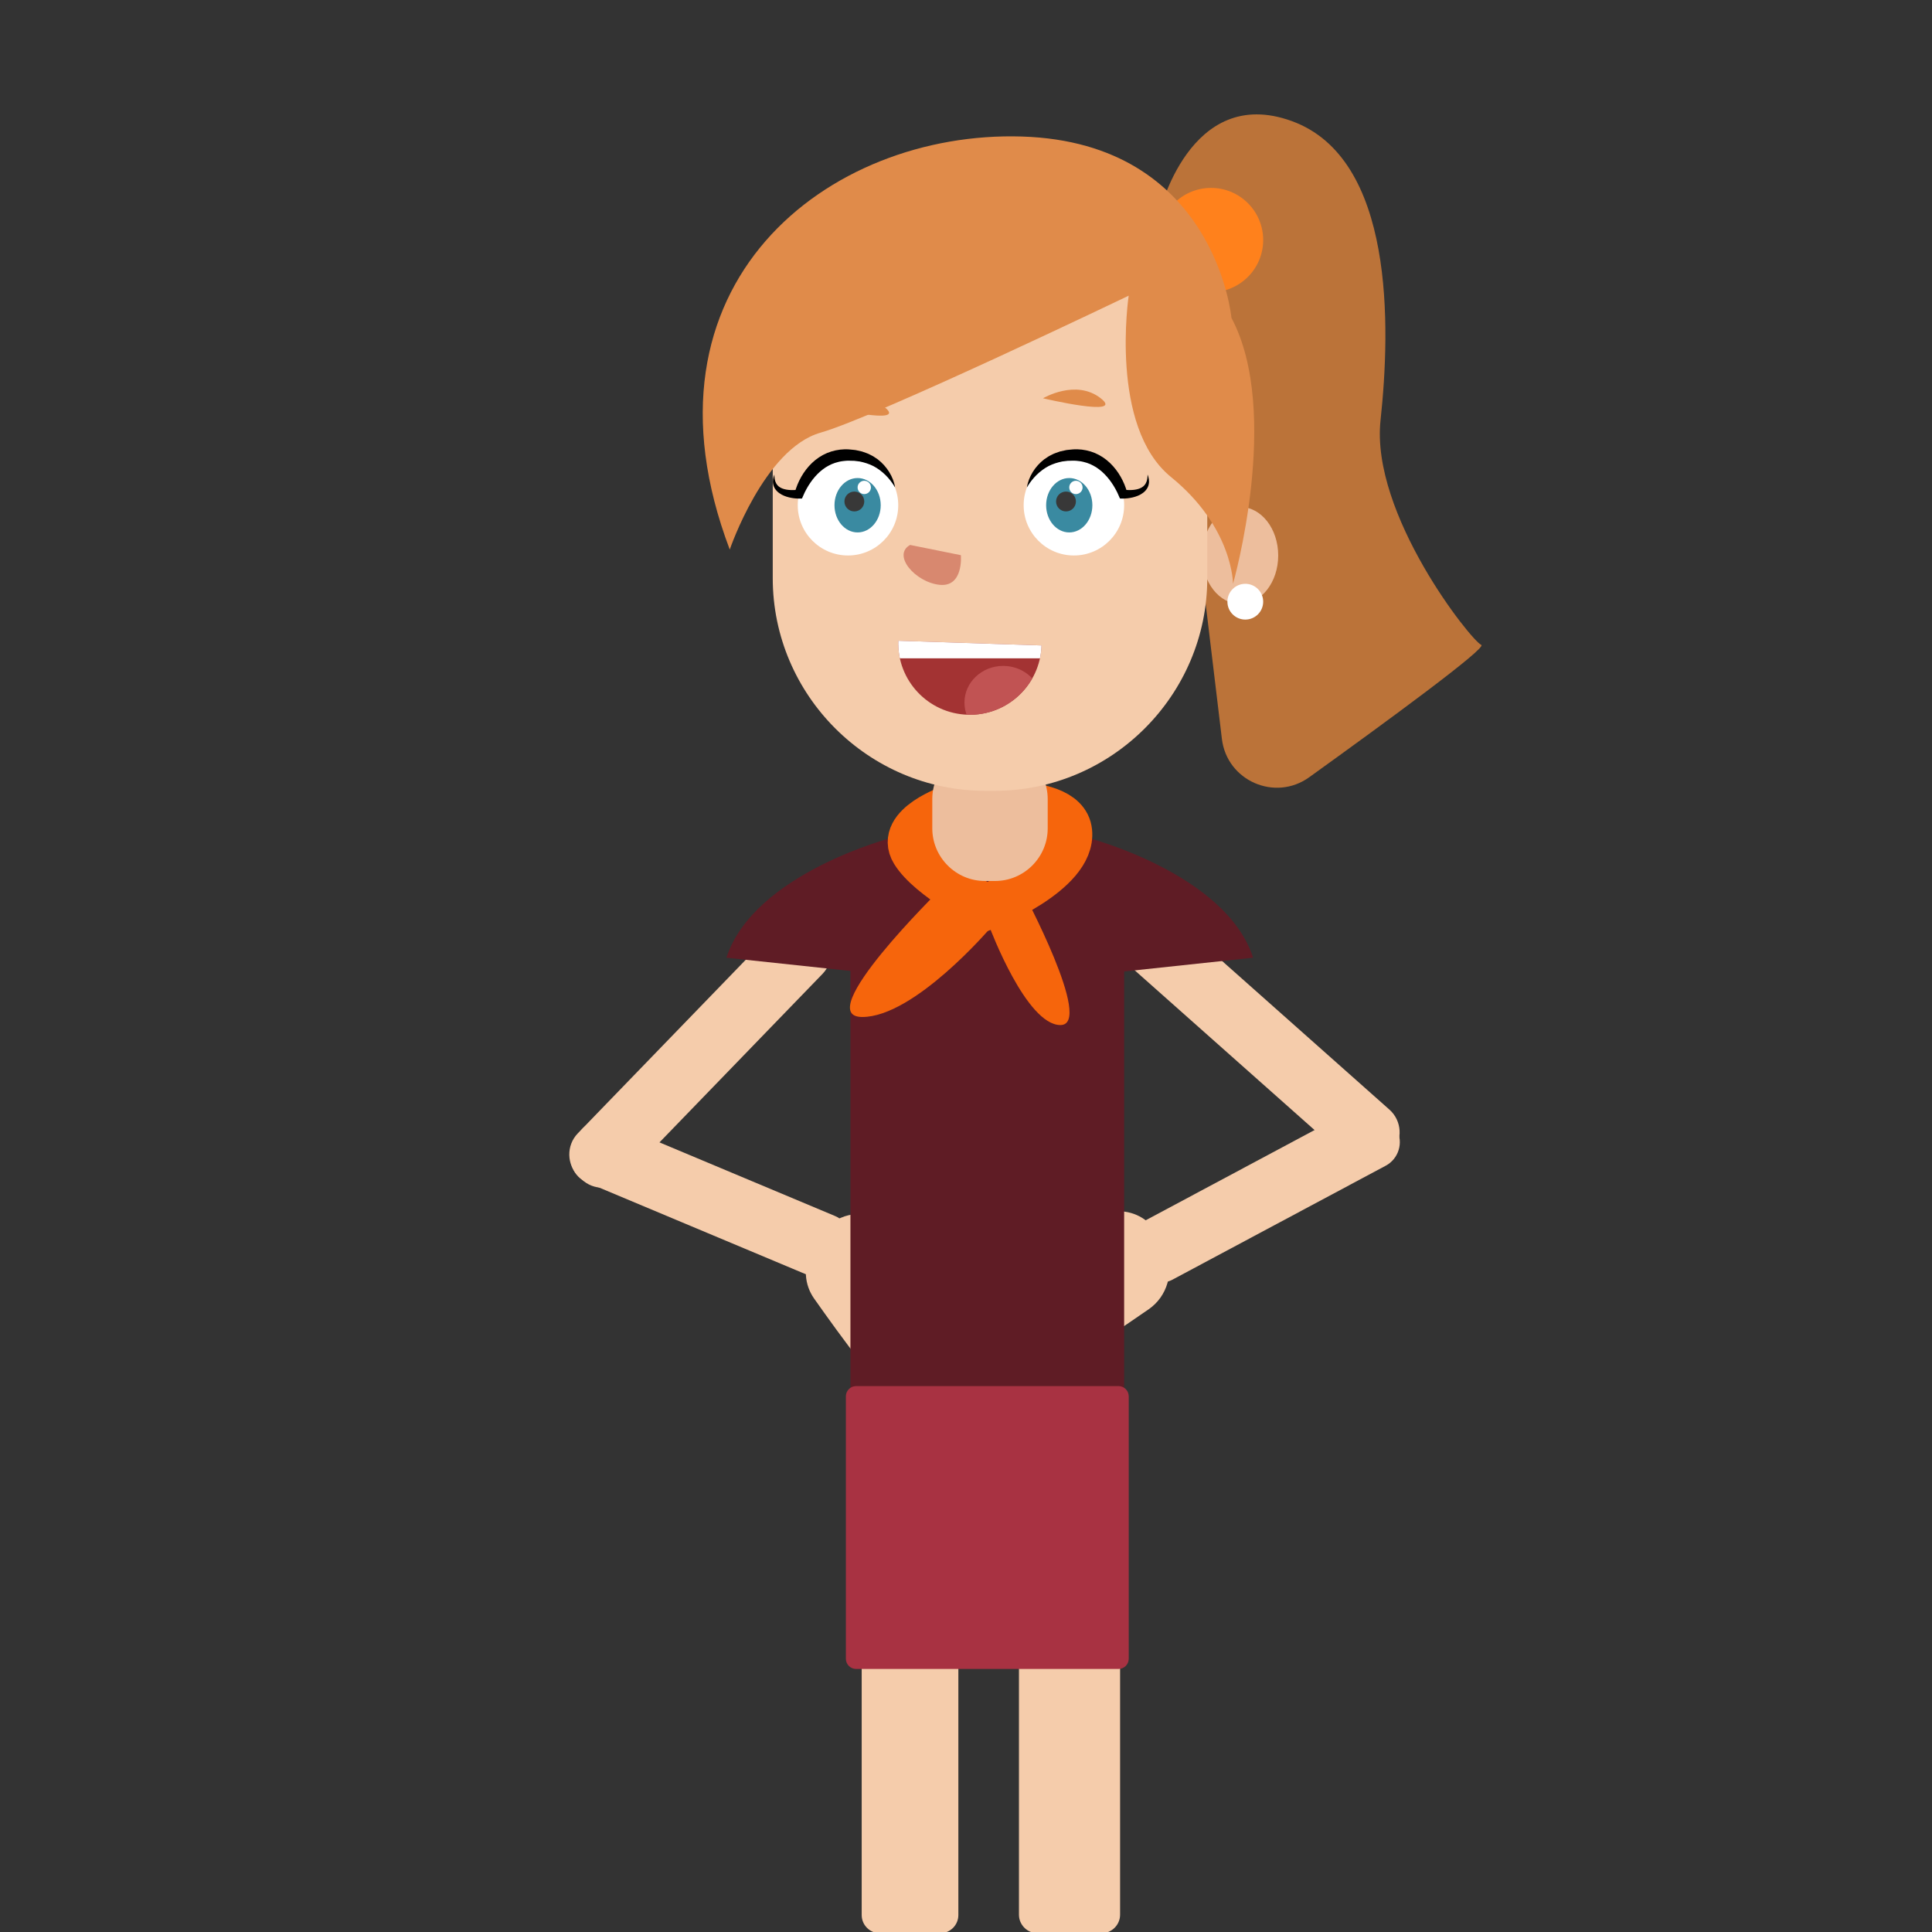 <?xml version="1.0" encoding="utf-8"?>
<!-- Generator: Adobe Illustrator 24.0.0, SVG Export Plug-In . SVG Version: 6.00 Build 0)  -->
<svg version="1.1" id="pose2Svg" xmlns="http://www.w3.org/2000/svg" xmlns:xlink="http://www.w3.org/1999/xlink" x="0px" y="0px"  viewBox="0 0 1400 1400" enable-background="new 0 0 1400 1400" xml:space="preserve">
<rect x="0" y="0" width="1400" height="1400" fill="#333333" stroke="none"/>
<g>
	<g id="gHL">
		<g id="gHLp">
			<path fill-rule="evenodd" clip-rule="evenodd" fill="#F5CCAB" d="M840.54,897.38c-4.83-11.18-15.49-18.73-27.64-19.58
				c-32.03-2.23-91.6-5.52-91.77,0.94c-0.68,26.31,43.42,23.8,43.42,23.8s-91.52,30.82-82.16,46.85
				c9.36,16.02,74.72-17.73,74.72-17.73s-69.24,39.74-60.31,50.54c8.92,10.8,72.67-26.33,72.67-26.33s-60.45,38.87-51.46,54.22
				c6.56,11.2,76.85-35.35,114.35-61.32c13.6-9.42,18.65-27.12,12.1-42.3L840.54,897.38z"/>
			<path fill="#F5CCAB" d="M1008.14,811.12l3.96,7.41c5.01,9.38,1.44,21.17-7.94,26.18l-154.48,82.55
				c-9.38,5.01-21.17,1.44-26.18-7.94l-3.96-7.41c-5.01-9.38-1.44-21.17,7.94-26.18l154.48-82.55
				C991.34,798.16,1003.13,801.73,1008.14,811.12z"/>
		</g>
		<path fill="#F5CCAB" d="M1008.7,835.16l-2.05,2.31c-8.04,9.05-22.02,9.88-31.06,1.84l-154.3-137.04
			c-9.05-8.04-9.88-22.02-1.84-31.06l2.05-2.31c8.04-9.05,22.02-9.88,31.06-1.84l154.3,137.04
			C1015.91,812.13,1016.74,826.11,1008.7,835.16z"/>
	</g>
	<g id="gHR">
		<g id="gHRp">
			<path fill-rule="evenodd" clip-rule="evenodd" fill="#F5CCAB" d="M587.63,907.1c-5.63,10.8-4.76,23.84,2.25,33.8
				c18.48,26.26,53.52,74.54,58.64,70.6c20.84-16.08-8.94-48.71-8.94-48.71s81.66,51.54,88.19,34.17
				c6.52-17.37-60.9-46.77-60.9-46.77s74.52,28.63,77.26,14.89c2.74-13.74-66.29-39.76-66.29-39.76s68.3,22.36,74.53,5.7
				c4.54-12.16-75.92-37.3-119.73-50c-15.89-4.6-32.81,2.64-40.45,17.31L587.63,907.1z"/>
			<path fill="#F5CCAB" d="M414.95,831.52l3.25-7.75c4.12-9.81,15.51-14.47,25.32-10.36l161.53,67.74
				c9.81,4.12,14.47,15.51,10.36,25.32l-3.25,7.75c-4.12,9.81-15.51,14.47-25.32,10.36L425.3,856.84
				C415.49,852.73,410.83,841.33,414.95,831.52z"/>
		</g>
		<path fill="#F5CCAB" d="M421.43,854.52l-2.22-2.15c-8.7-8.42-8.93-22.42-0.51-31.11L562.2,672.95c8.42-8.7,22.42-8.93,31.11-0.51
			l2.22,2.15c8.7,8.42,8.93,22.42,0.51,31.11L452.54,854.01C444.12,862.7,430.12,862.93,421.43,854.52z"/>
	</g>
	<g>
		<path fill="#F5CCAB" d="M798.25,1400.86h-46.47c-7.37,0-13.41-6.03-13.41-13.41v-183.85c0-7.37,6.03-13.41,13.41-13.41h46.47
			c7.37,0,13.41,6.03,13.41,13.41v183.85C811.66,1394.83,805.63,1400.86,798.25,1400.86z"/>
		<path fill="#F5CCAB" d="M681.35,1400.86h-43.82c-7.21,0-13.11-5.9-13.11-13.11v-184.45c0-7.21,5.9-13.11,13.11-13.11h43.82
			c7.21,0,13.11,5.9,13.11,13.11v184.45C694.46,1394.97,688.56,1400.86,681.35,1400.86z"/>
		<g>
			<path fill="#5F1C25" d="M646.43,607.01c0,0-100.32,25.91-120.03,86.99l120.03,12.81V607.01z"/>
			<path fill="#5F1C25" d="M788.03,607.01c0,0,100.32,25.91,120.03,86.99L788.03,706.8V607.01z"/>
			<path fill="#5F1C25" d="M814.6,1064.84H616.26V664.51c0-38.47,31.48-69.95,69.95-69.95h58.44c38.47,0,69.95,31.48,69.95,69.95
				V1064.84z"/>
			<g>
				<path fill="none" stroke="#F6650C" stroke-width="33.023" stroke-miterlimit="10" d="M689.32,585c0,0-39,13.27-27.39,32.29
					c11.61,19.02,52.73,40.08,52.73,40.08s63.33-24.75,60.24-54.74C771.81,572.65,689.32,585,689.32,585z"/>
				<path fill="#EDBE9D" d="M721.07,638.4h-7.36c-20.98,0-38.14-17.16-38.14-38.14v-21.21c0-20.98,17.16-38.14,38.14-38.14h7.36
					c20.98,0,38.14,17.16,38.14,38.14v21.21C759.22,621.23,742.05,638.4,721.07,638.4z"/>
				<path fill="#F6650C" d="M680.95,644.97c0,0-93.84,91.98-56.09,91.98c37.75,0,92.58-64.24,92.58-64.24s26.27,70.08,50.97,70.08
					s-27.82-97.82-27.82-97.82H680.95z"/>
			</g>
		</g>
		<path fill="#A83242" d="M810.49,1209.39H620.37c-4.1,0-7.42-3.32-7.42-7.42v-190.13c0-4.1,3.32-7.42,7.42-7.42h190.13
			c4.1,0,7.42,3.32,7.42,7.42v190.13C817.92,1206.07,814.59,1209.39,810.49,1209.39z"/>
	</g>
	<g>
		<g>
			<path id="gHair" fill="#BB7339" d="M839.79,155.54c0,0,21.9-94.89,96.36-67.78s71.54,148.98,64.24,216.82s65.7,159.72,73,162.73
				c4.67,1.93-70.12,56.67-124.7,95.92c-24.79,17.83-59.62,2.53-63.26-27.8L839.79,155.54z"/>
			<g>
				<ellipse fill="#EDBE9D" cx="898.71" cy="402.52" rx="27.53" ry="35.15"/>
				<circle fill="#FFFFFF" cx="902.39" cy="436.01" r="12.96"/>
			</g>
			<path fill="#F5CCAB" d="M720.75,573.06h-6.71c-84.74,0-154.08-69.34-154.08-154.08V274.91c0-84.74,69.34-154.08,154.08-154.08
				h6.71c84.74,0,154.08,69.34,154.08,154.08v144.08C874.83,503.73,805.49,573.06,720.75,573.06z"/>
			<circle fill="#FF811C" cx="877.57" cy="173.94" r="37.78"/>
			<path fill="#E08B4A" d="M528.81,398.23c0,0,24.82-73,65.7-84.68c40.88-11.68,223.38-99.28,223.38-99.28s-14.29,94.9,30.66,131.4
				c44.95,36.5,44.95,77.38,44.95,77.38s35.35-124.1-1.15-192.72c0,0-11.68-127.02-151.84-131.4
				C600.35,94.55,455.81,205.51,528.81,398.23z"/>
		</g>
		<g id="gMouse">
			<defs>
				<path id="SVGID_1_" d="M650.93,464.31c-0.94,28.67,21.53,52.67,50.2,53.61c28.67,0.94,52.67-21.53,53.61-50.2L650.93,464.31z"/>
			</defs>
			<clipPath id="SVGID_2_">
				<use xlink:href="#SVGID_1_"  overflow="visible"/>
			</clipPath>
			<g clip-path="url(#SVGID_2_)">
				<path fill="#A33333" d="M650.93,464.31c-0.94,28.67,21.53,52.67,50.2,53.61c28.67,0.94,52.67-21.53,53.61-50.2L650.93,464.31z"
					/>
				<ellipse fill="#C15353" cx="726.93" cy="509.12" rx="28.05" ry="26.58"/>
				<path fill="#FFFFFF" d="M647.94,477.06h109.08c4.31,0,7.85-3.53,7.85-7.85l0,0c0-4.31-3.53-7.85-7.85-7.85H647.94
					c-4.31,0-7.85,3.53-7.85,7.85l0,0C640.1,473.53,643.63,477.06,647.94,477.06z"/>
			</g>
		</g>
		<path fill="#D8886F" d="M696.29,402.3c0,0,2.11,23.32-15.45,21.48c-17.56-1.84-34.6-21.49-21.33-28.9L696.29,402.3z"/>
		<path fill="#E08B4A" d="M755.81,288.61c0,0,23.77-14.17,41.83,0S755.81,288.61,755.81,288.61z"/>
		<path fill="#E08B4A" d="M599.03,294.91c0,0,23.77-14.17,41.83,0C658.93,309.08,599.03,294.91,599.03,294.91z"/>
		<g id="gEyes">
			<g>
				<circle fill="#FFFFFF" cx="614.49" cy="366.11" r="36.41"/>
				<g>
					<path d="M648.59,353.21c-3.93-6.79-9.44-12.14-15.7-15.46c-3.17-1.6-6.53-2.64-9.94-3.34l-2.61-0.32l-1.3-0.16
						c-0.44-0.03-0.88-0.01-1.32-0.03l-2.64-0.07c-0.88-0.05-1.73,0.08-2.59,0.11c-0.85,0.08-1.7,0.17-2.54,0.3
						c-0.83,0.17-1.67,0.27-2.48,0.51c-1.64,0.37-3.22,0.94-4.76,1.57c-1.52,0.68-3,1.47-4.43,2.36c-1.41,0.93-2.75,1.97-4.06,3.09
						c-2.56,2.29-4.89,4.94-6.91,7.89c-1.03,1.46-1.96,3-2.84,4.57c-0.44,0.79-0.86,1.58-1.25,2.39l-0.56,1.21l-0.5,1.13l-1.02,2.29
						l-1.82,0.04c-0.76,0.02-1.32-0.01-1.97-0.05c-0.63-0.04-1.25-0.09-1.86-0.16c-1.24-0.15-2.46-0.37-3.69-0.66
						c-2.43-0.59-4.88-1.49-7.04-3.04c-2.16-1.49-3.96-3.83-4.45-6.39c-0.56-2.54-0.02-4.99,0.82-7.12c-0.01,2.31,0.3,4.59,1.3,6.37
						c0.95,1.8,2.52,2.95,4.31,3.68c1.8,0.72,3.82,1.06,5.88,1.17c1.03,0.06,2.07,0.05,3.11,0c0.52-0.02,1.04-0.05,1.55-0.1
						c0.49-0.05,1.06-0.11,1.44-0.18l-2.83,2.33c0.28-1.18,0.57-2.1,0.91-3.11c0.34-0.99,0.7-1.96,1.09-2.92
						c0.78-1.92,1.72-3.78,2.74-5.61c2.07-3.63,4.66-7.04,7.77-10.02c3.12-2.97,6.81-5.47,10.87-7.18c4.06-1.7,8.45-2.59,12.76-2.72
						c1.07,0.03,2.17-0.04,3.21,0.08l3.16,0.3c0.52,0.06,1.05,0.1,1.57,0.18l1.56,0.34l3.11,0.7l3.02,1.07
						c0.5,0.19,1.01,0.34,1.49,0.57l1.44,0.71l1.42,0.73l0.7,0.37l0.67,0.44c0.89,0.59,1.78,1.16,2.64,1.76
						c3.35,2.58,6.17,5.73,8.31,9.2C646.5,345.49,648.01,349.3,648.59,353.21z"/>
				</g>
				<circle fill="#FFFFFF" cx="778.19" cy="366.11" r="36.41"/>
				<g>
					<path d="M744.15,353.21c0.58-3.91,2.09-7.72,4.23-11.19c2.14-3.47,4.96-6.62,8.31-9.2c0.86-0.6,1.75-1.17,2.64-1.76l0.67-0.44
						l0.7-0.37l1.42-0.73l1.44-0.71c0.48-0.24,0.99-0.38,1.49-0.57l3.02-1.07l3.11-0.7l1.56-0.34c0.52-0.09,1.05-0.13,1.57-0.18
						l3.16-0.3c1.05-0.12,2.14-0.05,3.21-0.08c4.31,0.12,8.7,1.02,12.76,2.72c4.06,1.71,7.76,4.2,10.87,7.18
						c3.11,2.98,5.7,6.39,7.77,10.02c1.02,1.83,1.96,3.68,2.74,5.61c0.39,0.96,0.76,1.93,1.09,2.92c0.34,1.01,0.63,1.93,0.91,3.11
						l-2.83-2.33c0.38,0.07,0.95,0.14,1.44,0.18c0.51,0.05,1.03,0.08,1.55,0.1c1.04,0.05,2.08,0.06,3.11,0
						c2.06-0.1,4.08-0.44,5.88-1.17c1.79-0.73,3.36-1.89,4.31-3.68c1-1.77,1.31-4.06,1.3-6.37c0.84,2.13,1.38,4.58,0.82,7.12
						c-0.49,2.56-2.28,4.91-4.45,6.39c-2.16,1.55-4.61,2.44-7.04,3.04c-1.22,0.29-2.45,0.51-3.69,0.66
						c-0.62,0.07-1.24,0.12-1.86,0.16c-0.64,0.04-1.21,0.06-1.97,0.05l-1.82-0.04l-1.02-2.29l-0.5-1.13l-0.56-1.21
						c-0.39-0.81-0.81-1.6-1.25-2.39c-0.88-1.57-1.81-3.11-2.84-4.57c-2.02-2.94-4.35-5.59-6.91-7.89c-1.3-1.12-2.65-2.15-4.06-3.09
						c-1.43-0.89-2.91-1.68-4.43-2.36c-1.54-0.64-3.12-1.2-4.76-1.57c-0.81-0.24-1.65-0.34-2.48-0.51c-0.84-0.12-1.69-0.21-2.54-0.3
						c-0.86-0.03-1.71-0.16-2.59-0.11l-2.64,0.07c-0.44,0.02-0.89,0-1.32,0.03l-1.3,0.16l-2.61,0.32c-3.41,0.69-6.76,1.73-9.94,3.34
						C753.59,341.07,748.08,346.42,744.15,353.21z"/>
				</g>
			</g>
			<g id="gEyesz">
				<g>
					<ellipse fill="#3A8AA1" cx="621.45" cy="366.11" rx="16.75" ry="19.71"/>
					<circle fill="#FFFFFF" cx="626.28" cy="353.21" r="4.83"/>
					<circle fill="#383838" cx="619.09" cy="363.4" r="7.19"/>
				</g>
				<g>
					<ellipse fill="#3A8AA1" cx="774.82" cy="366.11" rx="16.75" ry="19.71"/>
					<circle fill="#FFFFFF" cx="779.65" cy="353.21" r="4.83"/>
					<circle fill="#383838" cx="772.46" cy="363.4" r="7.19"/>
				</g>
			</g>
		</g>
	</g>
</g>
	<style>


		#pose2Svg #gEyes{
			transform-box: fill-box;
			-webkit-transform-origin: 50% 50%;
			-ms-transform-origin: 50% 50%;
			transform-origin: 50% 50%;
			-webkit-animation: animPos2eye1 3s infinite ease-in-out;
			animation: animPos2eye1 3s infinite ease-in-out;
		}

		@-webkit-keyframes animPos2eye1  {
			0%{-webkit-transform: scaleY(1);transform: scaleY(1);}
			5%{-webkit-transform: scaleY(0.1);transform: scaleY(0.1);}
			10%{-webkit-transform: scaleY(1);transform: scaleY(1);}
			60%{-webkit-transform: scaleY(1);transform: scaleY(1);}
			65%{-webkit-transform: scaleY(0.1);transform: scaleY(0.1);}
			70%{-webkit-transform: scaleY(1);transform: scaleY(1);}
			75%{-webkit-transform: scaleY(0.1);transform: scaleY(0.1);}
			80%{-webkit-transform: scaleY(1);transform: scaleY(1);}
			100%{-webkit-transform: scaleY(1);transform: scaleY(1);}
		}

		@keyframes animPos2eye1  {
			0%{-webkit-transform: scaleY(1);transform: scaleY(1);}
			5%{-webkit-transform: scaleY(0.1);transform: scaleY(0.1);}
			10%{-webkit-transform: scaleY(1);transform: scaleY(1);}
			60%{-webkit-transform: scaleY(1);transform: scaleY(1);}
			65%{-webkit-transform: scaleY(0.1);transform: scaleY(0.1);}
			70%{-webkit-transform: scaleY(1);transform: scaleY(1);}
			75%{-webkit-transform: scaleY(0.1);transform: scaleY(0.1);}
			80%{-webkit-transform: scaleY(1);transform: scaleY(1);}
			100%{-webkit-transform: scaleY(1);transform: scaleY(1);}
		}

		/************************/

		/*#pose2Svg #gEyesz{*/
		/*transform-box: fill-box;*/
		/*transform-origin: 50% 50%;*/
		/*animation: animPos2eye2 5s infinite ease-in-out;*/
		/*}*/

		/*@keyframes animPos2eye2{*/
		/*0%,20%{transform: translateX(0px);}*/
		/*40%{transform: translateX(-15px);}*/
		/*50%{transform: translateX(-15px);}*/
		/*70%{transform: translateX(10px);}*/
		/*80%{transform: translateX(10px);}*/
		/*100%{transform: translateX(0px);}*/
		/*}*/

		/************************/

		/*#pose2Svg #gHRp{*/
		/*transform-box: fill-box;*/
		/*transform-origin: 90% 90%;*/
		/*animation: animPos2gHRp1 2s infinite alternate ease-in-out;*/
		/*}*/

		/*@keyframes animPos2gHRp1{*/
		/*0%{transform: rotate(0deg);}*/
		/*100%{transform: rotate(-15deg);}*/
		/*}*/

		/************************/

		#pose2Svg #gMouse{
			transform-box: fill-box;
			-webkit-transform-origin: 50% 50%;
			-ms-transform-origin: 50% 50%;
			transform-origin: 50% 50%;
			-webkit-animation: animPos2gMouse 0.8s infinite alternate ease-in-out;
			animation: animPos2gMouse 0.8s infinite alternate ease-in-out;
		}

		@-webkit-keyframes animPos2gMouse{
			0%{-webkit-transform: scaleY(1);transform: scaleY(1);}
			20%{-webkit-transform: scaleY(0.2);transform: scaleY(0.2);}
			40%{-webkit-transform: scaleY(1);transform: scaleY(1);}
			60%{-webkit-transform: scaleY(1);transform: scaleY(1);}
			80%{-webkit-transform: scaleY(0.2);transform: scaleY(0.2);}
			100%{-webkit-transform: scaleY(1);transform: scaleY(1);}
		}

		@keyframes animPos2gMouse{
			0%{-webkit-transform: scaleY(1);transform: scaleY(1);}
			20%{-webkit-transform: scaleY(0.2);transform: scaleY(0.2);}
			40%{-webkit-transform: scaleY(1);transform: scaleY(1);}
			60%{-webkit-transform: scaleY(1);transform: scaleY(1);}
			80%{-webkit-transform: scaleY(0.2);transform: scaleY(0.2);}
			100%{-webkit-transform: scaleY(1);transform: scaleY(1);}
		}

		/************************/

		#pose2Svg #gHair{
			transform-box: fill-box;
			-webkit-transform-origin: 0% 25%;
			-ms-transform-origin: 0% 25%;
			transform-origin: 0% 25%;
			-webkit-animation: animPos2gHair1 2.5s infinite alternate ease-in-out;
			animation: animPos2gHair1 2.5s infinite alternate ease-in-out;
		}

		@-webkit-keyframes animPos2gHair1{
			0%{-webkit-transform: rotate(0deg);transform: rotate(0deg);}
			100%{-webkit-transform: rotate(5deg);transform: rotate(5deg);}
		}

		@keyframes animPos2gHair1{
			0%{-webkit-transform: rotate(0deg);transform: rotate(0deg);}
			100%{-webkit-transform: rotate(5deg);transform: rotate(5deg);}
		}

	</style>
</svg>
